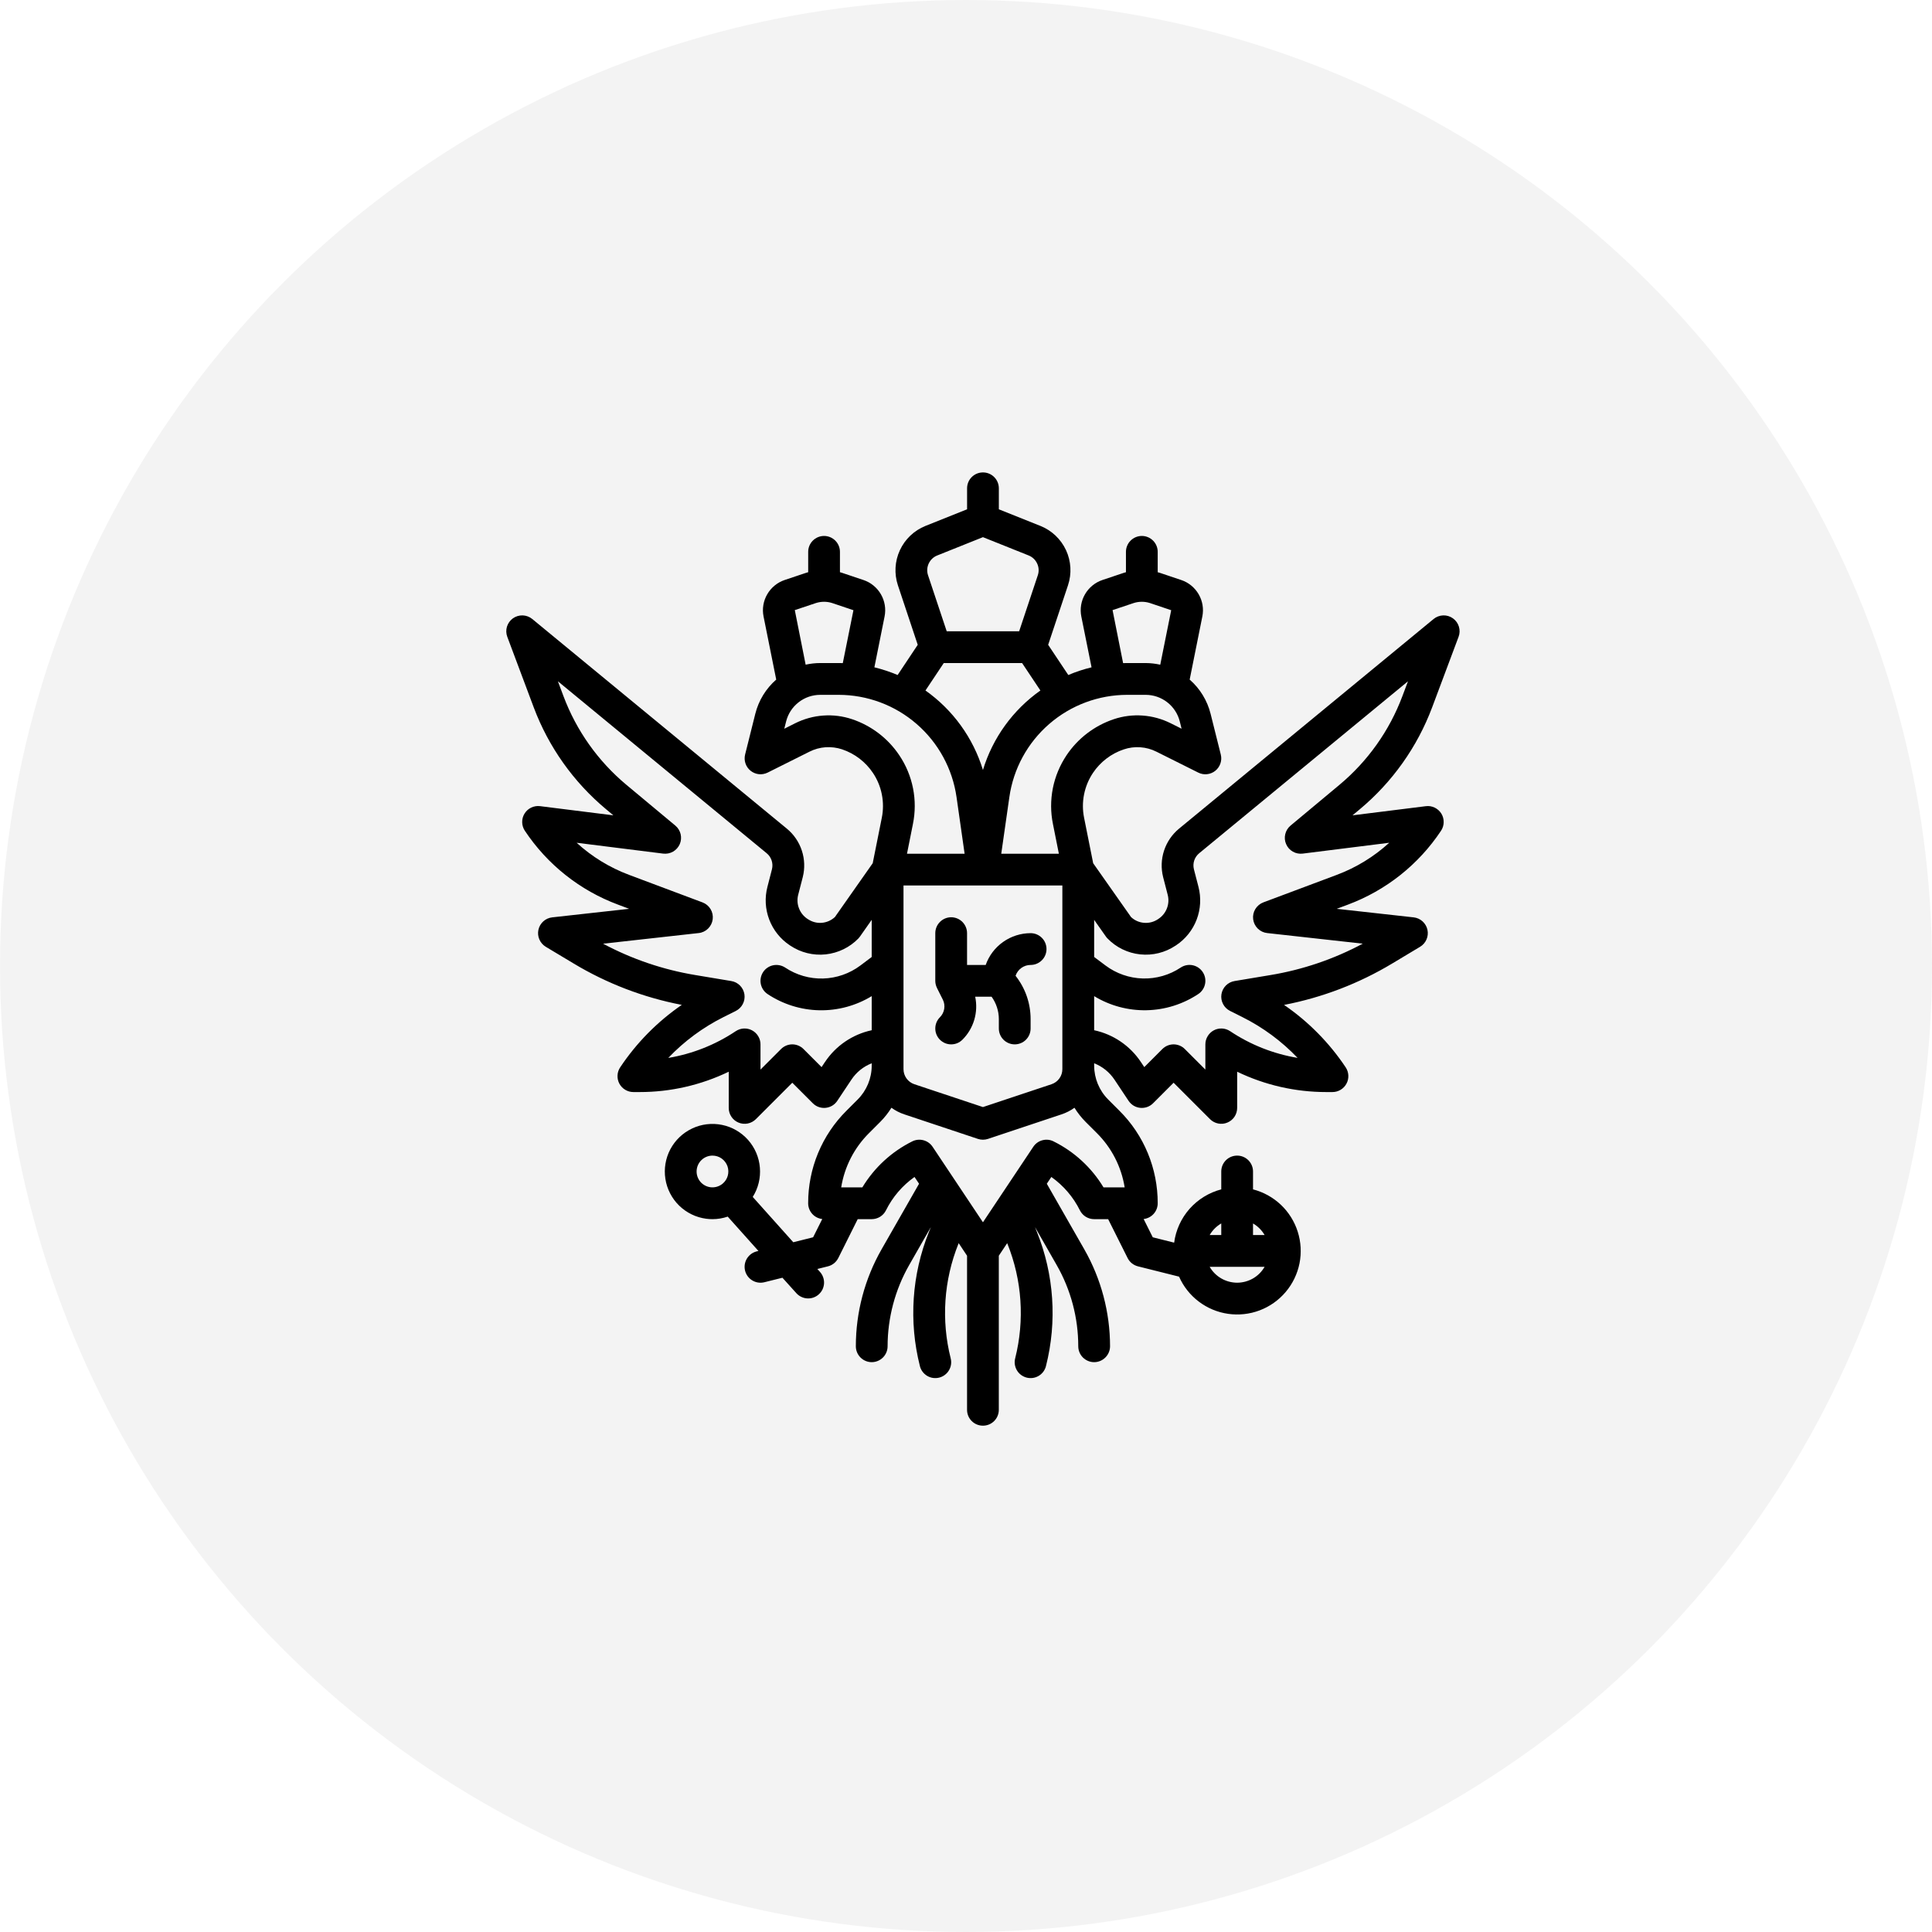 <svg width="57" height="57" viewBox="0 0 57 57" fill="none" xmlns="http://www.w3.org/2000/svg">
<circle cx="28.5" cy="28.5" r="28.5" fill="#E8E8E8" fill-opacity="0.5"/>
<path d="M42.252 20.871L43.032 18.789C43.069 18.692 43.072 18.587 43.042 18.488C43.012 18.389 42.95 18.303 42.866 18.243C42.782 18.183 42.681 18.152 42.577 18.156C42.474 18.16 42.375 18.197 42.295 18.263L34.784 24.449C34.579 24.619 34.426 24.843 34.343 25.096C34.26 25.349 34.251 25.62 34.316 25.878C34.358 26.044 34.405 26.226 34.451 26.4C34.485 26.532 34.477 26.671 34.428 26.798C34.38 26.925 34.293 27.033 34.18 27.108L34.161 27.121C34.041 27.201 33.898 27.238 33.754 27.226C33.61 27.215 33.474 27.155 33.369 27.056L32.252 25.468L31.984 24.127C31.938 23.9 31.938 23.666 31.983 23.439C32.028 23.212 32.117 22.996 32.246 22.803C32.464 22.478 32.784 22.233 33.156 22.109C33.313 22.056 33.479 22.035 33.644 22.047C33.809 22.058 33.971 22.103 34.118 22.177L35.353 22.794C35.433 22.834 35.523 22.851 35.612 22.841C35.701 22.831 35.785 22.797 35.855 22.741C35.925 22.684 35.978 22.61 36.006 22.524C36.035 22.44 36.039 22.348 36.017 22.261L35.716 21.058C35.618 20.667 35.403 20.315 35.099 20.05L35.473 18.187C35.518 17.963 35.479 17.73 35.364 17.532C35.249 17.334 35.066 17.184 34.849 17.112L34.221 16.901L34.215 16.899C34.196 16.893 34.176 16.888 34.156 16.883V16.281C34.156 16.157 34.107 16.038 34.019 15.95C33.931 15.862 33.812 15.812 33.688 15.812C33.563 15.812 33.444 15.862 33.356 15.95C33.268 16.038 33.219 16.157 33.219 16.281V16.882C33.199 16.888 33.179 16.892 33.16 16.899L33.154 16.901L32.527 17.111C32.31 17.184 32.127 17.333 32.012 17.531C31.896 17.729 31.858 17.963 31.902 18.187L32.204 19.688C31.969 19.745 31.74 19.82 31.518 19.915L30.924 19.024L31.509 17.268C31.623 16.927 31.602 16.557 31.451 16.232C31.3 15.906 31.03 15.651 30.698 15.517L29.469 15.026V14.406C29.469 14.282 29.42 14.163 29.332 14.075C29.244 13.987 29.125 13.938 29.001 13.938C28.876 13.938 28.757 13.987 28.669 14.075C28.581 14.163 28.532 14.282 28.532 14.406V15.026L27.302 15.517C26.97 15.651 26.701 15.906 26.55 16.232C26.399 16.557 26.378 16.927 26.491 17.268L27.076 19.024L26.483 19.915C26.261 19.821 26.031 19.745 25.797 19.688L26.098 18.187C26.143 17.963 26.104 17.73 25.989 17.532C25.874 17.334 25.691 17.184 25.474 17.112L24.846 16.901L24.84 16.899C24.82 16.892 24.801 16.888 24.781 16.882V16.281C24.781 16.157 24.732 16.038 24.644 15.95C24.556 15.862 24.437 15.812 24.312 15.812C24.188 15.812 24.069 15.862 23.981 15.95C23.893 16.038 23.844 16.157 23.844 16.281V16.882C23.824 16.888 23.804 16.892 23.785 16.899L23.779 16.901L23.152 17.111C22.935 17.184 22.752 17.333 22.637 17.531C22.521 17.729 22.482 17.963 22.527 18.187L22.901 20.05C22.597 20.315 22.382 20.667 22.284 21.058L21.983 22.261C21.962 22.348 21.965 22.439 21.994 22.524C22.022 22.609 22.075 22.684 22.145 22.74C22.215 22.796 22.299 22.831 22.388 22.841C22.477 22.85 22.567 22.834 22.648 22.794L23.882 22.177C24.03 22.102 24.191 22.058 24.356 22.046C24.522 22.035 24.688 22.056 24.845 22.108C25.216 22.233 25.536 22.477 25.754 22.803C25.883 22.995 25.973 23.212 26.017 23.439C26.062 23.666 26.062 23.9 26.016 24.127L25.748 25.467L24.632 27.056C24.526 27.154 24.39 27.214 24.246 27.226C24.102 27.238 23.959 27.2 23.839 27.12L23.82 27.108C23.707 27.033 23.62 26.924 23.572 26.797C23.523 26.671 23.515 26.532 23.549 26.4C23.595 26.226 23.642 26.043 23.684 25.878C23.749 25.62 23.74 25.349 23.657 25.096C23.574 24.843 23.422 24.619 23.216 24.449L15.704 18.263C15.624 18.197 15.525 18.16 15.422 18.156C15.319 18.153 15.217 18.183 15.133 18.243C15.049 18.303 14.988 18.389 14.957 18.488C14.927 18.587 14.931 18.692 14.967 18.789L15.747 20.87C16.186 22.04 16.922 23.075 17.881 23.875L18.096 24.055L15.933 23.784C15.844 23.773 15.753 23.788 15.672 23.827C15.591 23.865 15.523 23.927 15.476 24.003C15.428 24.079 15.404 24.168 15.406 24.258C15.407 24.347 15.435 24.435 15.484 24.509C16.147 25.507 17.108 26.27 18.23 26.688L18.562 26.813L16.291 27.065C16.194 27.076 16.102 27.117 16.029 27.183C15.957 27.248 15.906 27.335 15.885 27.431C15.864 27.527 15.874 27.627 15.913 27.717C15.952 27.807 16.018 27.882 16.102 27.933L16.924 28.426C17.907 29.017 18.988 29.431 20.115 29.647C19.397 30.14 18.78 30.765 18.297 31.49C18.25 31.56 18.223 31.642 18.219 31.727C18.215 31.812 18.233 31.896 18.273 31.971C18.314 32.046 18.373 32.109 18.446 32.152C18.519 32.196 18.602 32.219 18.687 32.219H18.872C19.782 32.22 20.68 32.014 21.5 31.619V32.688C21.5 32.78 21.527 32.871 21.579 32.948C21.63 33.025 21.703 33.085 21.789 33.12C21.875 33.156 21.969 33.165 22.06 33.147C22.151 33.129 22.234 33.084 22.3 33.019L23.375 31.944L23.981 32.55C24.03 32.599 24.089 32.637 24.154 32.66C24.22 32.683 24.289 32.692 24.358 32.685C24.427 32.678 24.494 32.656 24.553 32.621C24.613 32.585 24.664 32.536 24.702 32.479L25.12 31.852C25.265 31.634 25.474 31.465 25.718 31.37V31.441C25.718 31.814 25.57 32.171 25.307 32.436L24.974 32.769C24.615 33.126 24.329 33.552 24.135 34.021C23.941 34.49 23.842 34.992 23.843 35.5C23.843 35.615 23.886 35.726 23.962 35.812C24.039 35.898 24.144 35.952 24.259 35.965L23.989 36.504L23.404 36.65L22.208 35.313C22.37 35.056 22.444 34.753 22.419 34.45C22.395 34.147 22.273 33.861 22.072 33.633C21.87 33.406 21.601 33.249 21.303 33.188C21.006 33.127 20.696 33.163 20.422 33.293C20.147 33.422 19.921 33.637 19.778 33.905C19.636 34.173 19.584 34.48 19.631 34.781C19.678 35.081 19.821 35.358 20.038 35.57C20.256 35.782 20.536 35.918 20.837 35.957C20.898 35.965 20.959 35.969 21.021 35.969C21.174 35.969 21.325 35.943 21.47 35.894L22.376 36.907L22.323 36.92C22.264 36.935 22.207 36.962 22.158 36.998C22.109 37.035 22.067 37.081 22.035 37.134C21.971 37.241 21.952 37.368 21.982 37.489C22.012 37.609 22.089 37.713 22.196 37.777C22.302 37.841 22.43 37.86 22.551 37.83L23.084 37.697L23.495 38.153C23.537 38.199 23.586 38.236 23.642 38.262C23.698 38.289 23.758 38.304 23.819 38.307C23.881 38.31 23.942 38.302 24 38.281C24.058 38.26 24.112 38.229 24.157 38.187C24.203 38.146 24.24 38.096 24.267 38.041C24.293 37.985 24.308 37.925 24.312 37.864C24.315 37.802 24.306 37.74 24.285 37.682C24.265 37.624 24.233 37.571 24.192 37.525L24.114 37.439L24.426 37.361C24.492 37.345 24.553 37.314 24.606 37.272C24.658 37.23 24.701 37.176 24.732 37.116L25.305 35.969H25.718C25.805 35.969 25.891 35.944 25.965 35.899C26.039 35.853 26.099 35.788 26.138 35.71C26.333 35.316 26.623 34.978 26.981 34.724L27.115 34.924L26.009 36.859C25.512 37.73 25.25 38.716 25.25 39.719C25.25 39.843 25.299 39.962 25.387 40.05C25.475 40.138 25.594 40.188 25.718 40.188C25.843 40.188 25.962 40.138 26.05 40.05C26.138 39.962 26.187 39.843 26.187 39.719C26.188 38.879 26.407 38.053 26.823 37.324L27.463 36.204L27.407 36.344C26.901 37.601 26.807 38.987 27.139 40.301C27.153 40.361 27.18 40.418 27.216 40.467C27.253 40.517 27.299 40.559 27.352 40.591C27.405 40.623 27.463 40.644 27.524 40.653C27.585 40.662 27.648 40.659 27.708 40.644C27.767 40.629 27.824 40.603 27.873 40.566C27.923 40.529 27.965 40.483 27.996 40.43C28.028 40.377 28.049 40.318 28.058 40.257C28.067 40.196 28.063 40.134 28.048 40.074C27.765 38.951 27.845 37.767 28.278 36.692L28.284 36.677L28.531 37.048V41.594C28.531 41.718 28.58 41.837 28.668 41.925C28.756 42.013 28.875 42.062 29 42.062C29.124 42.062 29.243 42.013 29.331 41.925C29.419 41.837 29.468 41.718 29.468 41.594V37.048L29.715 36.677L29.721 36.692C30.154 37.766 30.234 38.95 29.951 40.074C29.936 40.133 29.932 40.196 29.941 40.257C29.95 40.318 29.971 40.377 30.003 40.43C30.034 40.483 30.076 40.529 30.126 40.566C30.175 40.602 30.232 40.629 30.291 40.644C30.351 40.659 30.414 40.662 30.475 40.653C30.536 40.644 30.594 40.623 30.647 40.591C30.7 40.559 30.746 40.517 30.783 40.467C30.819 40.417 30.846 40.361 30.86 40.301C31.192 38.987 31.098 37.601 30.592 36.344L30.536 36.203L31.176 37.324C31.593 38.053 31.812 38.879 31.812 39.719C31.812 39.843 31.861 39.962 31.949 40.05C32.037 40.138 32.157 40.188 32.281 40.188C32.405 40.188 32.524 40.138 32.612 40.05C32.7 39.962 32.75 39.843 32.75 39.719C32.749 38.716 32.487 37.73 31.99 36.859L30.884 34.924L31.018 34.724C31.376 34.978 31.666 35.316 31.861 35.71C31.901 35.788 31.96 35.853 32.034 35.899C32.108 35.944 32.194 35.969 32.281 35.969H32.694L33.268 37.116C33.298 37.176 33.341 37.229 33.394 37.272C33.446 37.314 33.508 37.344 33.573 37.361L34.786 37.665C34.914 37.955 35.114 38.208 35.367 38.4C35.62 38.592 35.918 38.717 36.233 38.762C36.547 38.807 36.867 38.772 37.164 38.66C37.462 38.547 37.725 38.361 37.93 38.119C38.136 37.877 38.276 37.586 38.339 37.275C38.401 36.963 38.383 36.641 38.287 36.339C38.191 36.036 38.02 35.763 37.789 35.544C37.558 35.326 37.276 35.17 36.968 35.09V34.562C36.968 34.438 36.919 34.319 36.831 34.231C36.743 34.143 36.624 34.094 36.5 34.094C36.375 34.094 36.256 34.143 36.168 34.231C36.08 34.319 36.031 34.438 36.031 34.562V35.09C35.669 35.185 35.344 35.385 35.096 35.664C34.849 35.944 34.69 36.292 34.641 36.662L34.01 36.504L33.741 35.965C33.855 35.952 33.96 35.898 34.037 35.812C34.114 35.726 34.156 35.615 34.156 35.5C34.157 34.993 34.058 34.49 33.864 34.021C33.67 33.552 33.385 33.126 33.025 32.769L32.692 32.436C32.429 32.171 32.282 31.814 32.281 31.441V31.37C32.525 31.465 32.734 31.634 32.88 31.852L33.297 32.479C33.336 32.536 33.387 32.585 33.446 32.621C33.505 32.656 33.572 32.678 33.641 32.685C33.71 32.692 33.78 32.683 33.845 32.66C33.91 32.637 33.97 32.599 34.019 32.55L34.625 31.944L35.7 33.019C35.765 33.084 35.849 33.129 35.94 33.147C36.031 33.165 36.125 33.156 36.21 33.12C36.296 33.085 36.369 33.025 36.421 32.948C36.472 32.871 36.5 32.78 36.5 32.688V31.619C37.319 32.014 38.217 32.219 39.127 32.219H39.312C39.397 32.219 39.48 32.196 39.553 32.152C39.626 32.108 39.685 32.046 39.725 31.971C39.766 31.896 39.784 31.812 39.78 31.727C39.776 31.643 39.749 31.561 39.702 31.49C39.219 30.766 38.602 30.14 37.884 29.648C39.011 29.431 40.092 29.017 41.075 28.426L41.897 27.933C41.981 27.883 42.047 27.807 42.086 27.717C42.125 27.627 42.135 27.527 42.114 27.431C42.093 27.335 42.042 27.249 41.97 27.183C41.897 27.117 41.805 27.076 41.708 27.065L39.437 26.813L39.769 26.689C40.891 26.27 41.852 25.508 42.515 24.51C42.565 24.435 42.592 24.348 42.593 24.258C42.595 24.168 42.571 24.08 42.524 24.003C42.476 23.927 42.408 23.866 42.327 23.827C42.246 23.788 42.156 23.773 42.066 23.785L39.903 24.055L40.118 23.876C41.077 23.076 41.813 22.04 42.252 20.871ZM20.959 35.027C20.841 35.011 20.734 34.952 20.658 34.86C20.583 34.768 20.545 34.651 20.553 34.532C20.561 34.414 20.613 34.302 20.7 34.221C20.786 34.14 20.901 34.094 21.02 34.094C21.116 34.094 21.211 34.123 21.29 34.179C21.369 34.235 21.429 34.314 21.462 34.405C21.494 34.497 21.497 34.596 21.471 34.689C21.445 34.782 21.39 34.865 21.315 34.926C21.305 34.932 21.297 34.939 21.288 34.946C21.192 35.013 21.075 35.042 20.959 35.027ZM36.5 37.844C36.335 37.843 36.174 37.8 36.032 37.718C35.889 37.636 35.771 37.517 35.689 37.375H37.31C37.228 37.517 37.11 37.636 36.968 37.718C36.825 37.8 36.664 37.843 36.5 37.844ZM37.31 36.438H36.968V36.096C37.11 36.178 37.228 36.296 37.31 36.438ZM36.031 36.096V36.438H35.689C35.771 36.296 35.889 36.178 36.031 36.095V36.096ZM26.656 26.125H31.343V31.543C31.343 31.642 31.313 31.737 31.255 31.817C31.198 31.897 31.116 31.957 31.023 31.988L29 32.662L26.976 31.988C26.883 31.957 26.802 31.897 26.744 31.817C26.687 31.737 26.656 31.642 26.656 31.543V26.125ZM34.538 21.338C34.28 21.209 33.998 21.131 33.71 21.111C33.422 21.09 33.133 21.127 32.859 21.219C32.29 21.41 31.8 21.784 31.466 22.283C31.269 22.578 31.131 22.909 31.062 23.257C30.994 23.605 30.994 23.963 31.065 24.31L31.24 25.188H29.54L29.779 23.518C29.898 22.68 30.316 21.914 30.955 21.36C31.594 20.805 32.412 20.5 33.258 20.5H33.8C34.032 20.5 34.256 20.577 34.439 20.72C34.621 20.862 34.751 21.061 34.807 21.285L34.86 21.499L34.538 21.338ZM32.824 18L33.449 17.791C33.604 17.742 33.77 17.742 33.925 17.791L34.554 18.003L34.231 19.611C34.09 19.579 33.945 19.563 33.8 19.562H33.258C33.217 19.562 33.176 19.563 33.135 19.564L32.824 18ZM27.651 16.388L29 15.848L30.349 16.388C30.459 16.432 30.549 16.517 30.599 16.626C30.65 16.734 30.657 16.858 30.619 16.971L30.068 18.625H27.931L27.38 16.972C27.342 16.858 27.349 16.735 27.4 16.626C27.45 16.518 27.54 16.432 27.651 16.388ZM27.844 19.562H30.155L30.695 20.372C29.885 20.944 29.288 21.769 29 22.717C28.71 21.769 28.114 20.944 27.304 20.372L27.844 19.562ZM24.074 17.791C24.229 17.742 24.395 17.742 24.55 17.791L25.179 18.003L24.865 19.564C24.824 19.563 24.783 19.562 24.741 19.562H24.199C24.054 19.562 23.91 19.579 23.769 19.61L23.449 18L24.074 17.791ZM25.14 21.219C24.866 21.127 24.577 21.09 24.289 21.111C24.001 21.131 23.719 21.209 23.461 21.338L23.139 21.5L23.193 21.285C23.249 21.061 23.378 20.862 23.561 20.72C23.743 20.577 23.968 20.5 24.199 20.5H24.741C25.587 20.5 26.405 20.805 27.044 21.36C27.683 21.914 28.101 22.68 28.221 23.518L28.459 25.188H26.759L26.934 24.311C27.005 23.963 27.006 23.605 26.937 23.257C26.868 22.909 26.731 22.578 26.533 22.284C26.199 21.784 25.709 21.41 25.14 21.219H25.14ZM24.339 31.332L24.239 31.483L23.706 30.95C23.618 30.862 23.499 30.812 23.375 30.812C23.25 30.812 23.131 30.862 23.043 30.95L22.437 31.556V30.812C22.437 30.728 22.414 30.644 22.37 30.572C22.327 30.499 22.264 30.439 22.189 30.399C22.115 30.359 22.03 30.34 21.946 30.344C21.861 30.348 21.779 30.375 21.708 30.422C21.108 30.824 20.428 31.093 19.716 31.212C20.186 30.719 20.737 30.312 21.346 30.007L21.709 29.826C21.797 29.781 21.87 29.71 21.915 29.622C21.961 29.534 21.977 29.434 21.963 29.337C21.948 29.239 21.903 29.148 21.833 29.077C21.764 29.007 21.674 28.96 21.576 28.944L20.515 28.767C19.563 28.609 18.644 28.297 17.793 27.842L20.614 27.528C20.719 27.517 20.816 27.47 20.891 27.396C20.966 27.322 21.014 27.225 21.027 27.121C21.04 27.016 21.018 26.91 20.963 26.82C20.909 26.73 20.825 26.661 20.727 26.624L18.559 25.811C17.988 25.597 17.463 25.276 17.013 24.864L19.566 25.184C19.667 25.196 19.769 25.176 19.857 25.126C19.945 25.075 20.014 24.998 20.055 24.905C20.095 24.812 20.104 24.709 20.081 24.61C20.057 24.512 20.003 24.423 19.925 24.358L18.481 23.155C17.647 22.459 17.007 21.559 16.625 20.541L16.46 20.1L22.619 25.173C22.688 25.229 22.738 25.303 22.766 25.387C22.793 25.471 22.797 25.561 22.775 25.646C22.733 25.809 22.687 25.99 22.642 26.163C22.558 26.483 22.577 26.822 22.695 27.131C22.813 27.44 23.024 27.705 23.3 27.888L23.318 27.9C23.625 28.105 23.994 28.196 24.361 28.157C24.728 28.117 25.07 27.951 25.327 27.686C25.344 27.668 25.359 27.649 25.373 27.629L25.718 27.138V28.234L25.383 28.486C25.065 28.724 24.681 28.858 24.284 28.869C23.887 28.88 23.496 28.767 23.166 28.547C23.114 28.513 23.057 28.49 22.997 28.478C22.936 28.466 22.874 28.466 22.814 28.478C22.753 28.49 22.696 28.514 22.645 28.548C22.594 28.582 22.55 28.626 22.516 28.677C22.482 28.729 22.458 28.786 22.446 28.846C22.434 28.907 22.434 28.969 22.446 29.029C22.458 29.09 22.482 29.147 22.516 29.198C22.55 29.25 22.595 29.293 22.646 29.328C23.099 29.629 23.629 29.795 24.173 29.806C24.717 29.817 25.253 29.672 25.718 29.389V30.395C25.154 30.516 24.659 30.852 24.34 31.332L24.339 31.332ZM32.362 33.431C32.797 33.864 33.084 34.425 33.181 35.031H32.557C32.205 34.448 31.694 33.977 31.084 33.675C30.982 33.623 30.865 33.611 30.754 33.641C30.644 33.67 30.548 33.739 30.485 33.834L29 36.061L27.515 33.834C27.451 33.738 27.355 33.67 27.245 33.641C27.135 33.611 27.017 33.623 26.915 33.674C26.305 33.977 25.794 34.448 25.442 35.031H24.818C24.915 34.425 25.202 33.865 25.637 33.432L25.97 33.099C26.096 32.973 26.206 32.833 26.3 32.682C26.416 32.766 26.544 32.832 26.68 32.877L28.851 33.601C28.948 33.633 29.052 33.633 29.148 33.601L31.319 32.877C31.455 32.832 31.584 32.766 31.7 32.682C31.793 32.833 31.904 32.973 32.029 33.099L32.362 33.431ZM39.518 23.155L38.075 24.358C37.997 24.423 37.942 24.512 37.919 24.61C37.895 24.709 37.904 24.812 37.945 24.905C37.985 24.998 38.054 25.075 38.142 25.126C38.23 25.176 38.332 25.196 38.433 25.184L40.986 24.864C40.536 25.276 40.011 25.597 39.44 25.811L37.273 26.623C37.174 26.66 37.091 26.73 37.036 26.82C36.981 26.91 36.959 27.016 36.972 27.12C36.985 27.225 37.033 27.322 37.108 27.396C37.183 27.47 37.281 27.517 37.385 27.528L40.206 27.841C39.355 28.296 38.436 28.609 37.484 28.767L36.423 28.944C36.325 28.96 36.235 29.007 36.166 29.077C36.096 29.148 36.051 29.238 36.036 29.336C36.021 29.434 36.038 29.534 36.084 29.622C36.129 29.71 36.202 29.781 36.29 29.825L36.653 30.007C37.262 30.311 37.813 30.719 38.283 31.211C37.57 31.092 36.891 30.823 36.291 30.422C36.22 30.375 36.138 30.348 36.053 30.344C35.968 30.34 35.884 30.359 35.809 30.399C35.735 30.439 35.672 30.499 35.629 30.572C35.585 30.644 35.562 30.728 35.562 30.812V31.556L34.956 30.95C34.913 30.906 34.861 30.872 34.804 30.848C34.747 30.825 34.686 30.812 34.625 30.812C34.563 30.812 34.502 30.825 34.445 30.848C34.388 30.872 34.337 30.906 34.293 30.95L33.76 31.483L33.66 31.333C33.34 30.852 32.845 30.516 32.281 30.395V29.389C32.746 29.672 33.282 29.816 33.826 29.805C34.37 29.794 34.9 29.628 35.353 29.327C35.457 29.258 35.529 29.151 35.553 29.029C35.578 28.907 35.552 28.78 35.483 28.677C35.414 28.573 35.307 28.502 35.185 28.477C35.063 28.453 34.937 28.478 34.833 28.547C34.503 28.767 34.112 28.879 33.715 28.868C33.318 28.857 32.934 28.723 32.616 28.485L32.281 28.234V27.139L32.626 27.629C32.64 27.649 32.656 27.669 32.673 27.686C32.929 27.951 33.271 28.118 33.638 28.157C34.005 28.196 34.374 28.105 34.681 27.9L34.7 27.888C34.975 27.705 35.187 27.44 35.305 27.131C35.423 26.821 35.441 26.483 35.358 26.163C35.312 25.99 35.266 25.81 35.224 25.646C35.203 25.561 35.206 25.471 35.233 25.387C35.261 25.303 35.312 25.229 35.38 25.173L41.54 20.1L41.374 20.541C40.992 21.559 40.352 22.459 39.518 23.155Z" fill="currentColor"/>
<path d="M27.731 30.675C27.775 30.718 27.826 30.753 27.883 30.777C27.94 30.8 28.001 30.812 28.062 30.812C28.124 30.812 28.185 30.8 28.242 30.777C28.299 30.753 28.35 30.718 28.394 30.675C28.558 30.512 28.678 30.31 28.744 30.088C28.809 29.867 28.819 29.632 28.771 29.406H29.255C29.394 29.599 29.469 29.831 29.469 30.069V30.344C29.469 30.468 29.518 30.587 29.606 30.675C29.694 30.763 29.813 30.812 29.938 30.812C30.062 30.812 30.181 30.763 30.269 30.675C30.357 30.587 30.406 30.468 30.406 30.344V30.069C30.407 29.604 30.251 29.153 29.962 28.789C29.993 28.696 30.053 28.615 30.133 28.557C30.212 28.5 30.308 28.469 30.406 28.469C30.531 28.469 30.65 28.419 30.738 28.331C30.826 28.244 30.875 28.124 30.875 28C30.875 27.876 30.826 27.756 30.738 27.669C30.65 27.581 30.531 27.531 30.406 27.531C30.116 27.532 29.832 27.622 29.595 27.79C29.357 27.958 29.178 28.195 29.081 28.469H28.531V27.531C28.531 27.407 28.482 27.288 28.394 27.2C28.306 27.112 28.187 27.062 28.062 27.062C27.938 27.062 27.819 27.112 27.731 27.2C27.643 27.288 27.594 27.407 27.594 27.531V28.938C27.594 29.009 27.611 29.081 27.643 29.145C27.643 29.146 27.643 29.146 27.643 29.147L27.816 29.492C27.858 29.576 27.873 29.672 27.857 29.766C27.842 29.859 27.798 29.945 27.731 30.012C27.643 30.1 27.594 30.219 27.594 30.344C27.594 30.468 27.643 30.587 27.731 30.675Z" fill="currentColor"/>
</svg>

